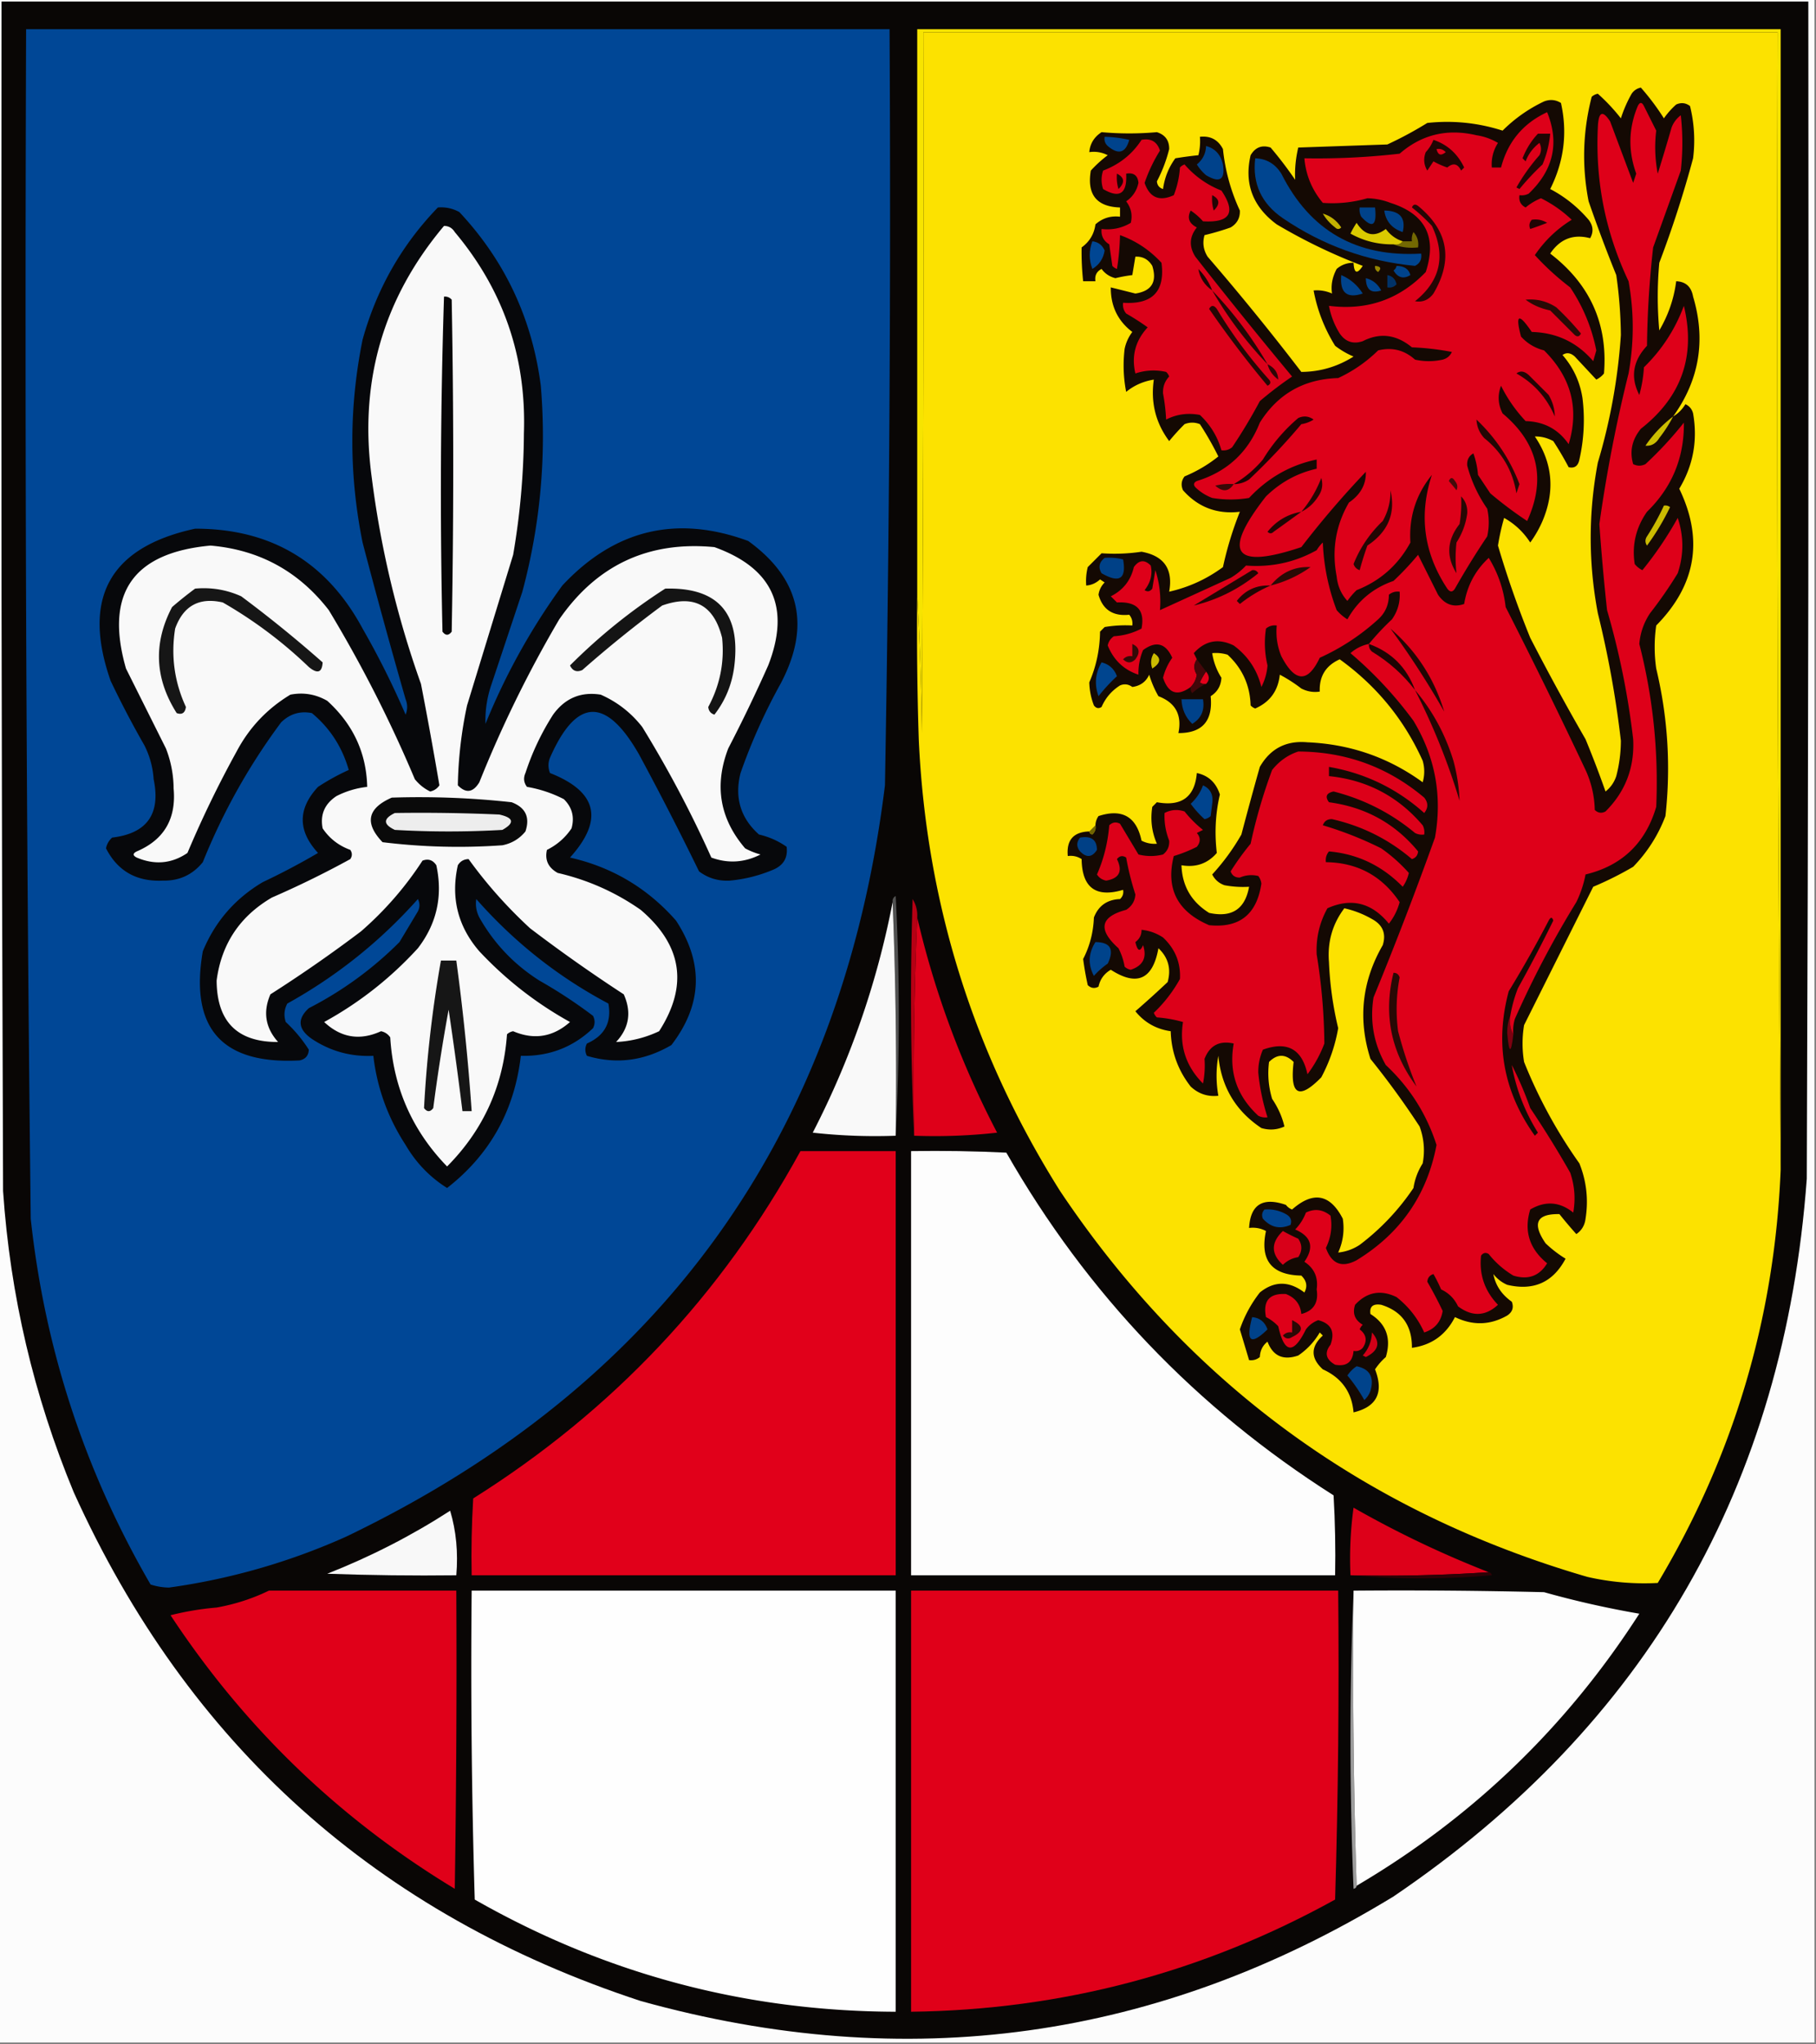 <svg xmlns="http://www.w3.org/2000/svg" width="591" height="665" style="shape-rendering:geometricPrecision;text-rendering:geometricPrecision;image-rendering:optimizeQuality;fill-rule:evenodd;clip-rule:evenodd"><rect width="100%" height="100%" fill="#808080" stroke="none"/><path style="opacity:1" fill="#fcfcfc" d="M-.5-.5h591v665H-.5V-.5z"/><path style="opacity:1" fill="#090605" d="M.5.5h588c.167 127.667 0 255.334-.5 383-7.322 99.854-52.156 177.688-134.5 233.5-76.689 46.771-158.356 58.104-245 34C122.687 622.849 61.187 567.683 24 485.5c-13.017-31.4-20.683-64.067-23-98-.5-129-.667-258-.5-387z"/><path style="opacity:1" fill="#fdfdfd" d="M296.5 374.5c10.339-.166 20.672 0 31 .5 26.26 45.928 61.76 83.095 106.5 111.5.5 8.66.666 17.327.5 26h-138v-138z"/><path style="opacity:1" fill="#e1001a" d="M260.5 374.5h31v138h-138c-.166-8.34 0-16.673.5-25 45.362-28.524 80.862-66.191 106.5-113z"/><path style="opacity:1" fill="#de0019" d="M298.5 298.5a294.996 294.996 0 0 0 26 70 183.078 183.078 0 0 1-27 1c-.331-23.839.002-47.506 1-71z"/><path style="opacity:1" fill="#b60014" d="M298.5 298.5a1260.363 1260.363 0 0 0-1 71 990.967 990.967 0 0 1-.5-77 10.098 10.098 0 0 1 1.5 6z"/><path style="opacity:1" fill="#515151" d="M291.5 369.5c.331-25.505-.002-50.839-1-76-.131-.876.202-1.543 1-2a763.47 763.47 0 0 1 0 78z"/><path style="opacity:1" fill="#f9f9f9" d="M290.5 293.5a1444.401 1444.401 0 0 1 1 76 183.078 183.078 0 0 1-27-1c12.252-23.757 20.919-48.757 26-75z"/><path style="opacity:1" fill="#f7e400" d="M579.5 380.5c-1-123.166-1.333-246.499-1-370h-278c.167 76 0 152.001-.5 228a1004.045 1004.045 0 0 0-1.5-45V9.5h281v371z"/><path style="opacity:1" fill="#fce200" d="M579.5 380.5c-1.945 48.294-15.279 93.127-40 134.5a82.886 82.886 0 0 1-23-2c-72.445-21.132-129.611-62.966-171.5-125.5-28.26-44.879-43.594-93.879-46-147-.5-15.663-.667-31.33-.5-47a1004.045 1004.045 0 0 1 1.5 45c.5-75.999.667-152 .5-228h278c-.333 123.501 0 246.834 1 370z"/><path style="opacity:1" fill="#706401" d="M356.5 268.5c.219 1.175-.114 2.175-1 3-.607-.124-.94-.457-1-1l2-2z"/><path style="opacity:1" fill="#140903" d="M544.5 135.5c1.645-.979 2.979-2.312 4-4 1.299.59 2.132 1.59 2.5 3 1.535 8.792.035 16.958-4.5 24.5 7.969 16.501 5.469 31.334-7.5 44.5a49.226 49.226 0 0 0 0 14c3.787 15.86 4.787 31.86 3 48a47.736 47.736 0 0 1-10.5 16.5 109.087 109.087 0 0 1-13 6.5l-22.5 45c-.667 4-.667 8 0 12a158.491 158.491 0 0 0 18 33c2.318 5.807 2.984 11.807 2 18-.265 2.151-1.265 3.818-3 5a145.713 145.713 0 0 1-5.5-6.5c-7.457-.141-8.957 3.025-4.5 9.5a38.427 38.427 0 0 0 6.5 5c-4.085 7.707-10.418 10.54-19 8.5a11.532 11.532 0 0 1-4.5-3.5c.687 3.665 2.687 6.665 6 9 .711 1.867.211 3.367-1.5 4.5-5.521 3.15-11.188 3.317-17 .5-2.952 5.803-7.618 9.136-14 10 .059-7.254-3.275-11.92-10-14-2.682-.423-3.848.577-3.5 3 5.167 3.266 6.833 7.933 5 14a19.887 19.887 0 0 0-3.5 4c2.902 7.531.569 12.198-7 14-.556-6.569-3.889-11.236-10-14-4-3.667-4-7.333 0-11l-1-1a23.045 23.045 0 0 1-7 7.5c-4.894 1.681-8.227.181-10-4.5-1.569 1.214-2.402 2.881-2.5 5-1.011.837-2.178 1.17-3.5 1a4168.46 4168.46 0 0 0-3-10c1.474-4.325 3.641-8.325 6.5-12 4.696-3.797 9.53-3.797 14.5 0 1.078-1.975.745-3.808-1-5.5-9.68-.192-13.513-5.025-11.5-14.5-1.699-.906-3.533-1.239-5.5-1 .446-7.621 4.446-10.121 12-7.5a4.457 4.457 0 0 0 2 1.5c6.864-6.051 12.364-5.051 16.5 3 .585 3.822.085 7.489-1.5 11 2.516-.255 4.85-1.089 7-2.5a76.862 76.862 0 0 0 17.5-18.5 20.51 20.51 0 0 1 3-8c.767-4.094.434-8.094-1-12a271.346 271.346 0 0 0-16-22c-4.118-12.911-2.785-25.245 4-37 1.176-3.76.01-6.593-3.5-8.5a32.02 32.02 0 0 0-9-3.5c-3.863 5.116-5.53 10.949-5 17.5a111.3 111.3 0 0 0 3 21.5 52.96 52.96 0 0 1-5.5 16c-7.276 7.446-10.276 5.78-9-5-2.667-2.667-5.333-2.667-8 0-.518 4.051-.184 8.051 1 12 1.946 2.877 3.279 5.877 4 9-2.401 1.102-4.901 1.269-7.5.5-8.375-5.578-13.042-13.411-14-23.5-.774 4.292-.774 8.625 0 13-3.472.374-6.472-.626-9-3-4.141-5.283-6.308-11.283-6.5-18-4.718-.677-8.551-2.843-11.5-6.5a333.633 333.633 0 0 0 10.5-9.5c1.198-4.309.198-7.976-3-11-1.826 10.167-6.993 12.501-15.5 7-2.137 1.238-3.471 3.071-4 5.5-1.284.684-2.451.517-3.5-.5a94.871 94.871 0 0 1-1.5-8.5c2.151-4.168 3.317-8.668 3.5-13.5 1.481-3.831 4.315-5.831 8.5-6 .886-.825 1.219-1.825 1-3-8.865 2.64-13.365-.693-13.5-10-1.356-.88-2.856-1.214-4.5-1-.482-5.182 1.851-7.849 7-8 .06.543.393.876 1 1 .886-.825 1.219-1.825 1-3a5.576 5.576 0 0 1 1-3c7.677-2.497 12.344.17 14 8a9.108 9.108 0 0 0 5 1c-1.659-3.785-2.159-7.785-1.5-12l1.5-1.5c8 1.471 12.333-1.695 13-9.5 3.774.806 6.274 3.139 7.5 7-1.443 6.179-1.776 12.513-1 19-2.997 3.467-6.831 4.8-11.5 4 .223 6.735 3.223 11.902 9 15.5 7.364 1.619 11.697-1.215 13-8.5a32.462 32.462 0 0 1-8-.5c-1.803-.637-3.136-1.803-4-3.5a71.766 71.766 0 0 0 9.5-13 1231.349 1231.349 0 0 1 6-22c3.426-5.963 8.592-8.63 15.5-8 13.878.588 26.378 4.921 37.5 13a12.494 12.494 0 0 0 0-7c-6.009-13.352-15.009-24.352-27-33-4.533 2.037-6.7 5.537-6.5 10.5-2.053.325-4.053-.009-6-1a48.493 48.493 0 0 0-7-4.5c-.551 5.245-3.217 8.912-8 11a3.647 3.647 0 0 1-1.5-1c-.197-6.559-2.697-12.059-7.5-16.5a12.93 12.93 0 0 0-5-.5 20.608 20.608 0 0 0 3 8c-.149 2.632-1.315 4.632-3.5 6 .792 8.031-2.708 12.031-10.5 12 1.22-5.896-.946-9.896-6.5-12a32.5 32.5 0 0 1-3-7c-1.052 2.311-2.885 3.644-5.5 4-1.268-.928-2.601-1.095-4-.5-2.719 1.719-4.719 4.053-6 7-.949.617-1.782.451-2.5-.5a22.106 22.106 0 0 1-1.5-7.5c2.251-5.173 3.417-10.673 3.5-16.5l1.5-1.5a40.914 40.914 0 0 1 9-.5c.17-1.322-.163-2.489-1-3.5-5.268.547-8.602-1.62-10-6.5a6.895 6.895 0 0 1 2-4l-1.5-1c-1.3 1.207-2.8 1.874-4.5 2a18.453 18.453 0 0 1 .5-6l4.5-4.5c4.361.308 8.695.141 13-.5 7.327 1.328 10.327 5.661 9 13 6.367-1.433 12.201-4.099 17.5-8a112.58 112.58 0 0 1 5.5-18c-7.426.866-13.593-1.468-18.5-7-.72-1.612-.554-3.112.5-4.5 4.032-1.678 7.699-3.844 11-6.5-1.8-3.629-3.8-7.129-6-10.5-1.667-.667-3.333-.667-5 0a71.1 71.1 0 0 0-5 5.5c-4.398-5.88-6.064-12.547-5-20-3.459.568-6.459 1.901-9 4a45.019 45.019 0 0 1-.5-14 13.757 13.757 0 0 1 2.5-5.5c-4.718-3.586-7.051-8.42-7-14.5 2.656.658 5.322 1.325 8 2 5.29-.804 7.123-3.804 5.5-9-1.264-2.107-3.097-3.107-5.5-3l-1 6a47.477 47.477 0 0 0-5.5 1c-1.887-.469-3.387-1.469-4.5-3-1.611.82-2.278 2.154-2 4h-4a88.939 88.939 0 0 1-.5-11c2.587-1.867 4.087-4.367 4.5-7.5 2.269-2.023 4.936-2.856 8-2.5v-3c-7.644-.24-10.811-4.24-9.5-12a38.91 38.91 0 0 1 5.5-5 9.864 9.864 0 0 0-6-1c.244-2.763 1.577-4.93 4-6.5 5.99.538 11.99.538 18 0 2.703.865 4.036 2.699 4 5.5a46.614 46.614 0 0 1-4 10.5c.113 1.28.78 2.113 2 2.5.499-3.697 1.833-7.03 4-10 2.532-.414 5.032-.748 7.5-1 .495-1.973.662-3.973.5-6 3.423-.372 5.923.961 7.5 4a62.434 62.434 0 0 0 5.5 20c.094 2.412-.906 4.245-3 5.5a81.526 81.526 0 0 1-8.5 2.5c-.706 2.471-.373 4.805 1 7a817.21 817.21 0 0 1 30.5 37.5c6.113-.037 11.78-1.703 17-5a26.852 26.852 0 0 1-6-3.5c-3.483-5.62-5.816-11.62-7-18a11.99 11.99 0 0 1 6 1c-.42-2.65.08-5.316 1.5-8 1.584-1.361 3.418-2.028 5.5-2 .167 3.457 1.167 3.79 3 1a180.412 180.412 0 0 1-28-13.5c-7.806-5.764-10.639-13.264-8.5-22.5 1.525-2.587 3.692-3.42 6.5-2.5a121.886 121.886 0 0 1 8 10.5c-.171-3.42.163-6.92 1-10.5l29-1a121.398 121.398 0 0 0 13-7c8.348-.896 16.515-.063 24.5 2.5a48.2 48.2 0 0 1 13.5-9.5c1.941-.743 3.774-.576 5.5.5 2.167 9.687 1 19.02-3.5 28 4.73 2.471 8.897 5.804 12.5 10 1.496 1.95 1.663 3.95.5 6-5.454-1.446-9.787.22-13 5 12.983 9.954 18.817 22.954 17.5 39a7.248 7.248 0 0 1-2.5 2l-7-7.5c-1.377-1.241-2.71-1.408-4-.5 3.506 4.015 5.673 8.681 6.5 14a57.833 57.833 0 0 1-1 20c-.424 2.115-1.591 2.948-3.5 2.5a106.705 106.705 0 0 0-5-8.5c-1.956-1.048-3.956-1.548-6-1.5 5.795 8.561 6.628 17.727 2.5 27.5a36.16 36.16 0 0 1-4 7c-2.185-3.387-5.019-6.054-8.5-8a75.027 75.027 0 0 0-2 9 320.122 320.122 0 0 0 10.5 30 786.155 786.155 0 0 0 18 33 344.378 344.378 0 0 1 6.5 17c1.646-1.279 2.813-2.945 3.5-5a45.94 45.94 0 0 0 1.5-11.5 332.534 332.534 0 0 0-7.5-41.5c-3.093-16.344-3.093-32.677 0-49a189.356 189.356 0 0 0 7.5-41.5 146.915 146.915 0 0 0-1.5-19.5 484.91 484.91 0 0 1-9-24c-2.232-11.416-1.899-22.749 1-34a3.942 3.942 0 0 1 2-1 60.669 60.669 0 0 1 7.5 8 42.594 42.594 0 0 1 3.5-8c.739-1.074 1.739-1.74 3-2a77.654 77.654 0 0 1 7.5 10 25.534 25.534 0 0 1 4-4.5c1.612-.72 3.112-.554 4.5.5a46.335 46.335 0 0 1 1 17 354.378 354.378 0 0 1-11 34 121.19 121.19 0 0 0 0 22c2.949-5.016 4.782-10.349 5.5-16 3.095.126 4.928 1.793 5.5 5 4.212 14.103 2.045 27.103-6.5 39z"/><path style="opacity:1" fill="#7d0110" d="M491.5 330.5c-.295 2.235.039 4.235 1 6-.745 6.568-1.412 6.402-2-.5.006-2.033.339-3.866 1-5.5z"/><path style="opacity:1" fill="#00438b" d="M356.5 306.5c4.878.035 6.211 2.368 4 7a25.513 25.513 0 0 0-4.5 4c-1.974-3.715-1.807-7.381.5-11z"/><path style="opacity:1" fill="#004086" d="M351.5 272.5c3.626-.639 5.459.694 5.5 4-1.588 2.468-3.422 2.634-5.5.5-1.228-1.49-1.228-2.99 0-4.5z"/><path style="opacity:1" fill="#00448e" d="M391.5 255.5c2.431 1.107 3.431 3.107 3 6l-.5 4a3.943 3.943 0 0 1-2 1 32.298 32.298 0 0 1-4.5-5c1.84-1.685 3.173-3.685 4-6z"/><path style="opacity:1" fill="#dc0019" d="M422.5 244.5c15.537.066 29.204 5.066 41 15 1.333 1.667 1.333 3.333 0 5-8.902-7.951-19.235-12.951-31-15v3c12.316 1.241 22.483 6.575 30.5 16 .483.948.649 1.948.5 3a4.934 4.934 0 0 1-3-.5c-7.772-6.47-16.605-10.97-26.5-13.5-2.341.507-2.841 1.674-1.5 3.5 11.879 1.593 21.546 6.926 29 16-.113 1.28-.78 2.113-2 2.5-7.566-6.45-16.233-10.783-26-13-1.5-.047-2.5.619-3 2a116.232 116.232 0 0 1 19 7.5 52.28 52.28 0 0 1 9 8 12.793 12.793 0 0 1-2 4.5c-6.69-6.847-14.69-10.681-24-11.5-.837 1.011-1.17 2.178-1 3.5 10.268.134 18.268 4.468 24 13a19.215 19.215 0 0 1-3.5 7c-5.572-6.822-12.238-8.488-20-5-2.581 4.658-3.748 9.658-3.5 15a189.423 189.423 0 0 1 2.5 29 39.656 39.656 0 0 1-5.5 10c-1.749-8.197-6.582-10.864-14.5-8a17.899 17.899 0 0 0-1.5 7.5 69.328 69.328 0 0 0 3 14.5 4.934 4.934 0 0 1-3-.5c-6.977-6.431-9.643-14.264-8-23.5-4.633-1.042-7.799.625-9.5 5a29.232 29.232 0 0 1-.5 8c-5.563-5.591-7.729-12.258-6.5-20a42.36 42.36 0 0 0-8.5-1.5 3.647 3.647 0 0 1-1-1.5 45.311 45.311 0 0 0 8.5-11c.277-5.289-1.556-9.789-5.5-13.5-2.15-1.411-4.484-2.245-7-2.5.02 1.643-.647 2.976-2 4 .683 2.961 1.516 3.295 2.5 1 1.327 4.004-.006 6.671-4 8a3.943 3.943 0 0 1-2-1 20.64 20.64 0 0 0-2-6c-6.786-6.08-5.953-10.246 2.5-12.5 1.857-1.182 2.857-2.849 3-5a91.213 91.213 0 0 1-3-12c-1.135-.749-2.135-.583-3 .5 1.937 3.941.771 6.274-3.5 7-1.326-.255-2.326-.922-3-2 2.189-4.964 3.522-10.297 4-16 1.049-1.017 2.216-1.184 3.5-.5l6 10c2.667.667 5.333.667 8 0 1.444-1.126 2.11-2.626 2-4.5-1.149-2.936-1.649-5.936-1.5-9 2.064-1.091 4.231-1.258 6.5-.5a37.337 37.337 0 0 0 6 6l-2 1c1.247 1.458 1.247 2.958 0 4.5a45.174 45.174 0 0 1-7.5 3c-2.67 10.583 1.163 18.083 11.5 22.5 9.846 1.004 15.513-3.496 17-13.5a4.933 4.933 0 0 0-1-2.5c-2.027-.498-4.027-.331-6 .5-1.5.047-2.5-.619-3-2a86.097 86.097 0 0 1 6.5-9 173.79 173.79 0 0 1 7-24c2.322-2.895 5.155-4.895 8.5-6z"/><path style="opacity:1" fill="#00428a" d="M384.5 227.5h7c.607 3.57-.56 6.237-3.5 8-2.22-2.147-3.387-4.814-3.5-8z"/><path style="opacity:1" fill="#00458f" d="M358.5 215.5c2.434.599 4.101 2.099 5 4.5a55.063 55.063 0 0 0-6 6.5c-1.392-3.855-1.059-7.522 1-11z"/><path style="opacity:1" fill="#004187" d="M359.5 181.5a18.453 18.453 0 0 1 6 .5c1.131 6.344-1.202 7.844-7 4.5-1.152-1.897-.819-3.564 1-5z"/><path style="opacity:1" fill="#ccbb01" d="M541.5 164.5a2.428 2.428 0 0 1 2 .5 78.676 78.676 0 0 1-7.5 12.5c-.667-1-.667-2 0-3a80.368 80.368 0 0 0 5.5-10z"/><path style="opacity:1" fill="#ccbe01" d="M544.5 135.5a43.842 43.842 0 0 1-4.5 7c-1.113 1.829-2.613 2.663-4.5 2.5a40.665 40.665 0 0 1 9-9.5z"/><path style="opacity:1" fill="#de0019" d="M492.5 336.5c-.961-1.765-1.295-3.765-1-6a45.8 45.8 0 0 1 2.5-9 476.94 476.94 0 0 0 11.5-22c-.346-1.196-.846-1.196-1.5 0a382.838 382.838 0 0 1-13 23c-4.565 17.007-1.732 32.674 8.5 47l1-1c-4.289-6.889-7.123-14.222-8.5-22a115.043 115.043 0 0 1 6 14 337.406 337.406 0 0 1 13 21c1.457 4.241 1.791 8.574 1 13-4.415-3.551-9.082-3.884-14-1-2.118 6.963-.284 12.796 5.5 17.5-2.508 4.141-6.174 5.475-11 4-3.123-1.882-5.789-4.215-8-7-.949-.617-1.782-.451-2.5.5-.667 6.166 1.167 11.499 5.5 16-4.081 3.77-8.414 3.936-13 .5-1.167-2.5-3-4.333-5.5-5.5a48.165 48.165 0 0 0-2.5-5c-1.22.387-1.887 1.22-2 2.5a129.24 129.24 0 0 1 5 9.5c-.559 3.56-2.559 5.893-6 7-2.046-4.55-5.046-8.383-9-11.5-5.146-2.504-9.646-1.671-13.5 2.5-.92 2.808-.087 4.975 2.5 6.5a3.647 3.647 0 0 0-1 1.5c2.191 1.708 2.524 3.708 1 6-.825.886-1.825 1.219-3 1-.317 3.665-2.317 5.165-6 4.5-3.033-1.737-3.533-3.903-1.5-6.5 1.539-4.24.206-6.907-4-8-1.605.601-2.938 1.601-4 3-4.044 8.203-7.044 7.87-9-1a13.92 13.92 0 0 0-4-3c-1.033-5.299 1.134-7.799 6.5-7.5 3.034 1.191 4.701 3.358 5 6.5 4.006-1.037 5.672-3.703 5-8 .55-3.895-.783-6.895-4-9 3.277-4.727 2.277-8.227-3-10.5a15.83 15.83 0 0 0 3.5-5.5c2.833-1.37 5.5-1.036 8 1 .644 3.641.144 7.141-1.5 10.5 1.87 5.233 5.203 6.566 10 4 14.262-8.713 22.929-21.213 26-37.5-3.229-10.072-8.729-18.738-16.5-26-3.903-6.85-5.236-14.183-4-22a1220.726 1220.726 0 0 0 20-52c2.424-13.547.091-26.214-7-38-6.028-8.191-12.861-15.524-20.5-22a12.805 12.805 0 0 1 6-3 84.01 84.01 0 0 1 7.5-8c1.908-2.706 2.741-5.706 2.5-9-1.322-.17-2.489.163-3.5 1-.003 3.216-1.169 5.883-3.5 8a72.354 72.354 0 0 1-19 12.5c-3.876 8.218-8.043 8.052-12.5-.5-1.316-3.188-1.816-6.522-1.5-10-1.322-.17-2.489.163-3.5 1a31.28 31.28 0 0 0 .5 12 18.361 18.361 0 0 1-2 7c-1.373-5.579-4.373-10.079-9-13.5-4.969-2.439-9.303-1.606-13 2.5.363.683.696 1.35 1 2-1.079 1.581-1.079 3.247 0 5-.252 1.573-.918 2.906-2 4-4.29 3.137-7.29 2.137-9-3a19.294 19.294 0 0 1 3-6.5c-2.133-4.76-5.3-5.593-9.5-2.5a18.991 18.991 0 0 0-1.5 8c-4.736-1.566-8.069-4.733-10-9.5.259-1.261.926-2.261 2-3 3.202-.198 6.202-1.031 9-2.5 1.158-6.019-1.509-8.852-8-8.5l-2-2c3.99-1.99 6.49-5.157 7.5-9.5 1.688-2.348 3.522-2.515 5.5-.5.63 2.816-.036 5.482-2 8 .949.617 1.782.451 2.5-.5l1-6c1.367 4.2 1.867 8.533 1.5 13 7.604-3.466 15.27-6.966 23-10.5a22.755 22.755 0 0 0 5-4c8.262.618 15.929-1.048 23-5a11.38 11.38 0 0 1 2-2.5 69.484 69.484 0 0 0 4.5 22 14.972 14.972 0 0 0 3.5 3c3.361-6.03 8.361-10.196 15-12.5a95.108 95.108 0 0 0 8-8.5l6.5 13c2.194 3.195 5.027 4.195 8.5 3 .966-5.951 3.633-10.951 8-15 3.017 4.909 4.851 10.242 5.5 16a1948.507 1948.507 0 0 1 26 53 32.653 32.653 0 0 1 3 13c1.049 1.017 2.216 1.184 3.5.5 6.478-6.463 9.478-14.296 9-23.5a254.005 254.005 0 0 0-8.5-42 734.8 734.8 0 0 1-2.5-28 473.6 473.6 0 0 1 9.5-49c1.807-10.026 1.807-20.026 0-30-7.502-15.837-10.835-32.504-10-50 .19-5.137 1.524-5.803 4-2a8679.964 8679.964 0 0 0 7.5 20l1-3c-2.687-7.445-2.52-14.778.5-22 .667-1.333 1.333-1.333 2 0l4 8a45.07 45.07 0 0 0 .5 14 788.394 788.394 0 0 0 4.5-15 8.902 8.902 0 0 1 3-4c.667 6 .667 12 0 18l-9 25a315.46 315.46 0 0 0-2 32c-4.614 4.942-5.447 10.276-2.5 16a42.769 42.769 0 0 0 1.5-9c5.856-5.721 10.189-12.388 13-20 3.922 16.3-.745 29.633-14 40-2.874 3.52-3.708 7.353-2.5 11.5 1.333.667 2.667.667 4 0a120.62 120.62 0 0 0 12.5-13.5c.142 11.383-3.858 21.05-12 29-3.612 5.162-4.946 10.829-4 17a7.248 7.248 0 0 0 2.5 2 116.545 116.545 0 0 0 11.5-17c2 6 2 12 0 18a137.896 137.896 0 0 1-9 13c-2.029 3.052-3.196 6.386-3.5 10 4.447 17.363 6.281 35.03 5.5 53-3.48 11.816-11.147 19.149-23 22a35.716 35.716 0 0 1-3 9 318.442 318.442 0 0 0-20 38 12.93 12.93 0 0 0-.5 5z"/><path style="opacity:1" fill="#290905" d="M453.5 316.5c.997-.03 1.664.47 2 1.5a54.97 54.97 0 0 0-.5 17.5c1.642 6.258 3.642 12.258 6 18-8.336-11.181-10.836-23.514-7.5-37z"/><path style="opacity:1" fill="#230603" d="M460.5 224.5c5.692 6.708 9.858 14.375 12.5 23a58.115 58.115 0 0 1 2 13 216.408 216.408 0 0 0-14.5-36z"/><path style="opacity:1" fill="#e4001a" d="M392.5 218.5c1.186 1.461 1.186 2.795 0 4a2.428 2.428 0 0 1-2-.5 19.602 19.602 0 0 1 2-3.5z"/><path style="opacity:1" fill="#220603" d="M452.5 204.5c8.44 7.28 14.273 16.28 17.5 27a280.236 280.236 0 0 0-17.5-27z"/><path style="opacity:1" fill="#44070a" d="M389.5 214.5a308.607 308.607 0 0 1 3 4 19.602 19.602 0 0 0-2 3.5 2.428 2.428 0 0 0 2 .5c-1.591.719-3.091 1.719-4.5 3a2.428 2.428 0 0 1-.5-2c1.082-1.094 1.748-2.427 2-4-1.079-1.753-1.079-3.419 0-5z"/><path style="opacity:1" fill="#ccbc01" d="M375.5 212.5c2.484 1.528 2.318 3.194-.5 5-.64-1.765-.473-3.432.5-5z"/><path style="opacity:1" fill="#350a07" d="M368.5 209.5c2.34 1.072 2.673 2.739 1 5-1.333 1.333-2.667 1.333-4 0 .825-.886 1.825-1.219 3-1v-4z"/><path style="opacity:1" fill="#1f0403" d="M445.5 209.5c7.333 2.667 12.333 7.667 15 15-3.851-5.014-8.517-9.181-14-12.5-.752-.671-1.086-1.504-1-2.5z"/><path style="opacity:1" fill="#210603" d="M413.5 190.5c-3.535 1.508-6.869 3.508-10 6l-1-1c2.773-3.552 6.44-5.219 11-5z"/><path style="opacity:1" fill="#210503" d="M407.5 185.5c.876-.131 1.543.202 2 1-6.31 5.155-13.31 8.655-21 10.5 6.397-3.859 12.73-7.692 19-11.5z"/><path style="opacity:1" fill="#290a05" d="M413.5 190.5c3.464-4.257 7.797-6.257 13-6a38.497 38.497 0 0 1-13 6z"/><path style="opacity:1" fill="#00448e" d="M444.5 90.5c2.229.555 3.895 1.889 5 4-3.287 1.068-4.954-.265-5-4z"/><path style="opacity:1" fill="#00438c" d="M436.5 89.5c2.907 1.234 5.241 3.234 7 6-5.192 1.719-7.526-.281-7-6z"/><path style="opacity:1" fill="#013267" d="M451.5 89.5c1.621.287 2.621 1.287 3 3-.825.886-1.825 1.219-3 1v-4z"/><path style="opacity:1" fill="#00438b" d="M454.5 86.5c2.489.04 3.989 1.04 4.5 3-2.239 1.37-4.073.87-5.5-1.5.556-.383.889-.883 1-1.5z"/><path style="opacity:1" fill="#968601" d="M447.5 86.5c1.837.14 2.17.806 1 2-.798-.457-1.131-1.124-1-2z"/><path style="opacity:1" fill="#004693" d="M355.5 78.5c1.884.212 3.217 1.212 4 3-.429 2.647-1.762 4.647-4 6-1.143-2.998-1.143-5.998 0-9z"/><path style="opacity:1" fill="#736802" d="M453.5 79.5c1.291.237 2.291-.096 3-1h3a4.934 4.934 0 0 1 .5-3c1.269 1.405 1.769 3.071 1.5 5-2.885.306-5.552-.027-8-1z"/><path style="opacity:1" fill="#dbca00" d="M456.5 78.5c-.709.904-1.709 1.237-3 1-5.017.08-9.684-1.088-14-3.5a26.598 26.598 0 0 1 2-3.5c2.626 4.12 5.792 4.787 9.5 2 1.451 1.964 3.284 3.297 5.5 4z"/><path style="opacity:1" fill="#c3b201" d="M430.5 69.5c2.478.695 4.478 2.195 6 4.5-.667.667-1.333.667-2 0-1.692-1.307-3.025-2.807-4-4.5z"/><path style="opacity:1" fill="#00428a" d="M450.5 68.5c5.084.063 7.084 2.397 6 7-3.495-1.155-5.495-3.488-6-7zM442.5 67.5h5c.638 5.96-.862 6.96-4.5 3a4.934 4.934 0 0 1-.5-3z"/><path style="opacity:1" fill="#db0019" d="M371.5 45.5c3.071-.575 5.071.591 6 3.5a50.661 50.661 0 0 0-5 10.5c1.647 4.81 4.814 6.143 9.5 4a29.928 29.928 0 0 0 2-9c.414-.457.914-.79 1.5-1 3.327 3.834 7.327 6.668 12 8.5 4.838 7.187 2.838 10.52-6 10a19.897 19.897 0 0 0-4-3.5c-1.225 2.343-.559 4.177 2 5.5-2.426 3.013-2.593 6.18-.5 9.5a1698.62 1698.62 0 0 0 31.5 39 121.917 121.917 0 0 0-10.5 8 169.27 169.27 0 0 1-9 15c-1.011.837-2.178 1.17-3.5 1-1.243-4.429-3.577-8.262-7-11.5-3.905-.751-7.571-.251-11 1.5a61.71 61.71 0 0 0-1-8.5c-.104-2.145.563-3.979 2-5.5a3.647 3.647 0 0 0-1-1.5c-3.394-.752-6.727-.585-10 .5-1.33-5.679.003-10.679 4-15a82.22 82.22 0 0 0-7-4.5c-.837-1.011-1.17-2.178-1-3.5 9.54.63 13.706-3.704 12.5-13-3.829-4.154-8.329-7.154-13.5-9-.111 4.003-.445 7.67-1 11a3.646 3.646 0 0 1-1.5-1l-1-7c-1.883-1.153-2.716-2.82-2.5-5 3.43.394 6.596-.273 9.5-2 .617-2.535.117-4.868-1.5-7 2.12-1.457 3.453-3.457 4-6-.219-2.415-1.552-3.415-4-3 .362 6.504-2.138 8.17-7.5 5-.667-2-.667-4 0-6 5.339-2.024 9.505-5.357 12.5-10z"/><path style="opacity:1" fill="#2e0606" d="M412.5 118.5c2.257 1.062 3.423 2.728 3.5 5-1.802-1.289-2.969-2.956-3.5-5z"/><path style="opacity:1" fill="#240704" d="M393.5 100.5c.689-1.274 1.523-1.274 2.5 0a150.759 150.759 0 0 0 17 23c.688.832.521 1.498-.5 2a331.738 331.738 0 0 1-19-25z"/><path style="opacity:1" fill="#230604" d="M394.5 94.5a124.298 124.298 0 0 1 18 24 124.298 124.298 0 0 1-18-24z"/><path style="opacity:1" fill="#1d0402" d="M394.5 94.5c-2.546-1.78-4.046-4.114-4.5-7 2.02 2.05 3.52 4.384 4.5 7z"/><path style="opacity:1" fill="#230504" d="M394.5 63.5c2.472 1.249 2.639 2.915.5 5a12.93 12.93 0 0 1-.5-5z"/><path style="opacity:1" fill="#1e0303" d="M363.5 56.5c2.472 1.249 2.639 2.915.5 5a12.93 12.93 0 0 1-.5-5z"/><path style="opacity:1" fill="#004590" d="M408.5 51.5c3.647.122 6.481 1.788 8.5 5 9.331 18.59 24.498 27.257 45.5 26 .278 1.846-.389 3.18-2 4-15.693-1.508-30.027-6.675-43-15.5-6.973-4.768-9.973-11.268-9-19.5z"/><path style="opacity:1" fill="#00428b" d="M392.5 47.5c2.934.79 4.768 2.79 5.5 6 .769 4.978-1.064 6.145-5.5 3.5a14.984 14.984 0 0 1-3-3.5c1.915-1.571 2.915-3.571 3-6z"/><path style="opacity:1" fill="#00438c" d="M359.5 44.5a41.58 41.58 0 0 1 8 1c-1.186 4.282-3.52 4.95-7 2-.886-.825-1.219-1.825-1-3z"/><path style="opacity:1" fill="#dd0019" d="M503.5 36.5c4.054 10.017 2.054 18.85-6 26.5a4.932 4.932 0 0 1-3 .5c-.278 1.846.389 3.18 2 4a18.95 18.95 0 0 1 5-3 40.59 40.59 0 0 1 10 7c-4.796 2.962-8.796 6.796-12 11.5 3.47 3.8 7.303 7.3 11.5 10.5a56.03 56.03 0 0 1 8.5 20.5l-1 3.5c-5.258-6.129-11.925-9.296-20-9.5-4.263-6.294-5.43-5.794-3.5 1.5 2.03 2.237 4.53 3.737 7.5 4.5 8.845 8.781 11.512 18.948 8 30.5-3.345-4.841-8.012-7.341-14-7.5-3.3-3.526-5.967-7.359-8-11.5-1.165 3.035-.998 6.035.5 9 11.564 9.68 14.23 21.347 8 35a124.368 124.368 0 0 1-12-9l-4-6a26.724 26.724 0 0 0-1.5-7c-1.491.848-2.158 2.181-2 4 1.335 5.006 3.501 9.672 6.5 14 .667 3 .667 6 0 9a261.515 261.515 0 0 0-10.5 17c-.774 1.211-1.607 1.211-2.5 0-7.653-11.577-9.32-23.91-5-37-5.185 6.383-7.518 13.717-7 22-3.972 7.308-9.806 12.474-17.5 15.5a23.65 23.65 0 0 0-3 3.5c-2.018-2.197-3.185-4.864-3.5-8-1.639-8.596-.306-16.596 4-24 3.789-2.595 5.622-5.928 5.5-10a304.45 304.45 0 0 0-21 24.5c-22.077 7.404-25.911 1.904-11.5-16.5 4.739-4.612 10.239-7.612 16.5-9v-3c-8.543 1.779-15.877 5.945-22 12.5-4 .667-8 .667-12 0a15.83 15.83 0 0 1-5.5-3.5c-.688-.832-.521-1.498.5-2 9.875-3.041 16.708-9.374 20.5-19 5.858-9.349 14.358-14.182 25.5-14.5a46.338 46.338 0 0 0 13-9c4.541-1.114 8.541-.114 12 3 3 .667 6 .667 9 0 1.41-.368 2.41-1.201 3-2.5a86.578 86.578 0 0 0-13-1.5c-5.085-4.188-10.419-4.855-16-2-3.136 1.041-5.636.207-7.5-2.5a25.93 25.93 0 0 1-3.5-9c12.419 1.584 22.919-2.083 31.5-11 3.719-11.395-.114-18.895-11.5-22.5a22.12 22.12 0 0 0-7.5-1.5 40.995 40.995 0 0 1-14.5 1.5c-3.531-4.225-5.531-9.059-6-14.5 10.367.181 20.7-.319 31-1.5 7.169-6.24 15.503-8.24 25-6 2.51.376 4.843 1.21 7 2.5-1.555 2.443-2.222 5.11-2 8h3c2.183-8.377 7.183-14.377 15-18z"/><path style="opacity:1" fill="#270804" d="M475.5 161.5c1.44 1.446 2.107 3.279 2 5.5-.452 3.409-1.619 6.576-3.5 9.5a45.304 45.304 0 0 0 0 10c-3.429-5.476-3.095-10.809 1-16 .498-2.982.665-5.982.5-9z"/><path style="opacity:1" fill="#200603" d="M423.5 166.5a942.285 942.285 0 0 1-9 6.5c-.667.667-1.333.667-2 0 2.894-3.566 6.561-5.733 11-6.5z"/><path style="opacity:1" fill="#220704" d="M452.5 159.5c1.761 7.509-.739 13.509-7.5 18a102.505 102.505 0 0 0-2.5 8c-1-.333-1.667-1-2-2 2.118-5.301 5.285-9.968 9.5-14 1.759-3.108 2.592-6.441 2.5-10z"/><path style="opacity:1" fill="#230603" d="M423.5 166.5a38.264 38.264 0 0 0 6.5-11c.635 2.135.301 4.135-1 6-1.426 2.266-3.26 3.932-5.5 5z"/><path style="opacity:1" fill="#3a0907" d="M401.5 157.5c-1.621 2.476-3.621 2.642-6 .5a18.453 18.453 0 0 1 6-.5z"/><path style="opacity:1" fill="#430b0a" d="M471.5 156.5c.577-1.273 1.243-1.273 2 0 .826.951.992 1.951.5 3a81.316 81.316 0 0 0-2.5-3z"/><path style="opacity:1" fill="#240704" d="M480.5 136.5c6.258 5.927 10.924 12.927 14 21l-1 3c-1.187-7.353-4.687-13.353-10.5-18-1.559-1.717-2.392-3.717-2.5-6z"/><path style="opacity:1" fill="#1b0302" d="M401.5 157.5c3.558-2.054 6.725-4.72 9.5-8 3.083-5.088 6.917-9.588 11.5-13.5 1.759-.798 3.426-.631 5 .5a10.258 10.258 0 0 1-4 1.5 216.136 216.136 0 0 1-17 18c-1.525 1.009-3.192 1.509-5 1.5z"/><path style="opacity:1" fill="#220504" d="M493.5 121.5c1.221-.965 2.554-.798 4 .5l6.5 6.5c1.309 2.247 1.975 4.58 2 7-2.607-6.104-6.773-10.771-12.5-14z"/><path style="opacity:1" fill="#290a05" d="M496.5 97.5c3.631-.34 6.964.494 10 2.5a96.005 96.005 0 0 1 8 8.5c-.502 1.021-1.168 1.188-2 .5l-8-8c-3.101-.638-5.768-1.805-8-3.5z"/><path style="opacity:1" fill="#250604" d="M459.5 67.5c.397-1.025 1.063-1.192 2-.5 9.811 8.03 11.477 17.53 5 28.5-1.564 2.103-3.564 2.936-6 2.5 8.262-6.61 10.096-14.776 5.5-24.5a54.547 54.547 0 0 0-6.5-6z"/><path style="opacity:1" fill="#1f0404" d="M498.5 71.5c1.788-.285 3.455.048 5 1a99.85 99.85 0 0 1-5.5 2c-.47-1.077-.303-2.077.5-3z"/><path style="opacity:1" fill="#200503" d="M466.5 45.5c4.53 1.523 7.863 4.523 10 9l-1 1c-1.093-2.27-2.593-2.603-4.5-1a27.104 27.104 0 0 1-4.5-2l-2 3c-1.141-1.921-1.308-3.921-.5-6a12.642 12.642 0 0 0 2.5-4z"/><path style="opacity:1" fill="#dc0019" d="M467.5 48.5c1.175-.219 2.175.114 3 1-1.552 1.298-2.552.965-3-1z"/><path style="opacity:1" fill="#200503" d="M500.5 43.5h4a33.55 33.55 0 0 1-2.5 10 83.9 83.9 0 0 0-7.5 8l-1-.5a61.434 61.434 0 0 1 7.5-10.5c.667-1.333.667-2.667 0-4-2.085 1.582-3.585 3.582-4.5 6l-1-1c1.177-3.032 2.844-5.698 5-8z"/><path style="opacity:1" fill="#004796" d="M8.5 9.5h281c.46 82.015-.04 164.015-1.5 246-14.023 113.653-72.523 195.153-175.5 244.5A211.739 211.739 0 0 1 55 516.5a20.08 20.08 0 0 1-6-1c-21.406-36.885-34.406-76.551-39-119a25602.369 25602.369 0 0 1-1.5-387z"/><path style="opacity:1" fill="#07080b" d="M142.5 67.5c2.489-.202 4.823.298 7 1.5 14.855 15.882 23.688 34.715 26.5 56.5 1.885 22.702-.115 45.036-6 67l-10 30c-1.484 4.254-2.151 8.587-2 13a212.018 212.018 0 0 1 25-45c17.016-18.232 37.183-23.065 60.5-14.5 16.939 12.268 20.439 27.768 10.5 46.5a188.013 188.013 0 0 0-13 29c-2.004 7.979-.004 14.645 6 20 3.302.763 6.302 2.096 9 4 .45 3.591-1.05 6.091-4.5 7.5a47.053 47.053 0 0 1-14 3.5c-3.728.201-7.061-.799-10-3-6.2-12.729-12.7-25.395-19.5-38-10.75-18.851-20.417-18.518-29 1-.667 1.667-.667 3.333 0 5 15.402 6.063 17.569 15.229 6.5 27.5 13.711 3.106 25.211 9.939 34.5 20.5 9.074 13.886 8.574 27.386-1.5 40.5-8.838 5.174-18.005 6.341-27.5 3.5-.667-1.333-.667-2.667 0-4 5.773-2.548 8.106-6.881 7-13-16.346-8.667-30.679-20-43-34-.325 2.053.009 4.053 1 6 4.785 8.452 11.285 15.286 19.5 20.5a158.49 158.49 0 0 1 17.5 11.5c.667 1.333.667 2.667 0 4-6.527 6.234-14.361 9.234-23.5 9-2.063 17.806-10.063 32.14-24 43-5.614-3.535-10.114-8.201-13.5-14-5.785-8.891-9.285-18.557-10.5-29-7.297.343-13.964-1.49-20-5.5-4.518-3.132-4.851-6.465-1-10a116.987 116.987 0 0 0 29.5-21.5l6-10c.667-1.333.667-2.667 0-4-12.242 13.742-26.409 25.076-42.5 34-1.02 1.932-1.187 3.932-.5 6a45.767 45.767 0 0 1 7.5 9c-.09 1.925-1.09 3.092-3 3.5-25.305 1.359-35.805-10.474-31.5-35.5 3.975-9.645 10.475-17.145 19.5-22.5a228.485 228.485 0 0 0 18-9.5c-6.633-7.203-6.633-14.37 0-21.5a72.697 72.697 0 0 1 10-5.5c-2.148-7.486-6.148-13.653-12-18.5-3.829-.758-7.162.242-10 3-10.415 13.986-18.915 29.152-25.5 45.5-3.335 4.114-7.669 6.114-13 6-8.548.398-14.715-3.102-18.5-10.5a6.204 6.204 0 0 1 2-3.5c11.35-1.344 15.85-7.677 13.5-19a28.335 28.335 0 0 0-3-11 313.215 313.215 0 0 1-11-21c-9.43-26.982-.263-43.482 27.5-49.5 24.643-.023 42.81 10.811 54.5 32.5a274.313 274.313 0 0 1 14 28c.667-1.667.667-3.333 0-5a2192.13 2192.13 0 0 1-14-51c-4.447-22.025-4.447-44.025 0-66 4.577-16.5 12.744-30.834 24.5-43z"/><path style="opacity:1" fill="#f9f9f9" d="M144.5 73.5c1.517.01 2.684.677 3.5 2 15.85 18.882 23.35 40.715 22.5 65.5a239.808 239.808 0 0 1-3.5 39.5 364683.08 364683.08 0 0 0-15 49 134.533 134.533 0 0 0-3 26c2.632 2.692 4.966 2.359 7-1a390.207 390.207 0 0 1 26-53c12.262-17.715 29.095-25.548 50.5-23.5 19.003 6.839 24.836 19.673 17.5 38.5a501.594 501.594 0 0 1-13 27c-4.611 12.014-2.777 22.848 5.5 32.5a22.981 22.981 0 0 0 5 2c-5.232 2.657-10.566 2.99-16 1a369.67 369.67 0 0 0-22.5-42.5c-3.642-4.646-8.142-8.146-13.5-10.5-6.451-1.028-11.618 1.139-15.5 6.5a82.703 82.703 0 0 0-9 19c-.72 1.612-.554 3.112.5 4.5a41.25 41.25 0 0 1 12 4c2.694 2.653 3.527 5.82 2.5 9.5-2.023 3.02-4.69 5.354-8 7-.746 3.289.42 5.789 3.5 7.5 9.796 2.263 18.796 6.263 27 12 13.534 11.515 15.534 24.682 6 39.5-4.501 2.117-9.168 3.284-14 3.5 4.249-4.546 5.082-9.713 2.5-15.5a512.351 512.351 0 0 1-30.5-21.5c-7.508-6.923-14.175-14.423-20-22.5-1.529.029-2.696.696-3.5 2-2.349 10.557-.015 19.89 7 28 8.656 9.237 18.49 16.903 29.5 23-5.53 4.898-11.697 5.898-18.5 3a3.943 3.943 0 0 0-2 1c-1.2 16.777-7.7 31.11-19.5 43-11.346-11.693-17.512-25.693-18.5-42-.739-1.074-1.739-1.741-3-2-6.867 3.138-13.034 2.138-18.5-3 11.459-6.284 21.625-14.284 30.5-24 6.156-8.01 8.156-17.01 6-27-1.133-1.711-2.633-2.211-4.5-1.5-5.547 8.553-12.214 16.22-20 23A450.699 450.699 0 0 1 88 323.5c-2.474 5.709-1.64 10.875 2.5 15.5-13.257.077-19.924-6.59-20-20 1.561-11.906 7.561-20.906 18-27a308.59 308.59 0 0 0 25.5-12.5c.667-1 .667-2 0-3-3.803-1.39-6.803-3.723-9-7-.86-4.452.64-7.952 4.5-10.5a28.946 28.946 0 0 1 10-3c-.253-11.035-4.586-20.368-13-28-3.762-2.156-7.762-2.823-12-2-7.55 4.55-13.384 10.717-17.5 18.5a349.525 349.525 0 0 0-16 33c-5.13 3.49-10.63 3.99-16.5 1.5-1.333-.667-1.333-1.333 0-2 8.9-3.791 12.9-10.625 12-20.5a36.375 36.375 0 0 0-2.5-13l-13-26c-6.987-24.345 2.18-37.679 27.5-40 15.873 1.355 28.707 8.355 38.5 21a426.163 426.163 0 0 1 28 55c1.389 1.727 3.056 3.061 5 4 1.261-.259 2.261-.926 3-2a1411.695 1411.695 0 0 0-6-33 318.614 318.614 0 0 1-16-67c-4.255-31.008 3.579-58.341 23.5-82z"/><path style="opacity:1" fill="#161616" d="M143.5 312.5h5a745.366 745.366 0 0 1 5 49h-3a1301.54 1301.54 0 0 0-4.5-33 617.749 617.749 0 0 0-5 32c-1 1.333-2 1.333-3 0a393.465 393.465 0 0 1 5.5-48z"/><path style="opacity:1" fill="#0a0a0a" d="M127.5 259.5a275.203 275.203 0 0 1 39 1.5c4.538 1.713 6.038 4.88 4.5 9.5-1.952 2.394-4.452 3.894-7.5 4.5a202.347 202.347 0 0 1-39-1c-5.937-6.204-4.937-11.037 3-14.5z"/><path style="opacity:1" fill="#ededed" d="M128.5 264.5c11.338-.167 22.672 0 34 .5 4.714 1.056 5.047 2.723 1 5a306.347 306.347 0 0 1-35 0c-3.851-1.807-3.851-3.64 0-5.5z"/><path style="opacity:1" fill="#141414" d="M216.5 191.5c17.023-.47 24.523 7.863 22.5 25-.721 6.014-2.888 11.347-6.5 16-1.22-.387-1.887-1.22-2-2.5 3.807-7.075 5.307-14.575 4.5-22.5-2.668-10.664-9.168-14.164-19.5-10.5a390.675 390.675 0 0 0-26 21c-1.819.783-3.152.283-4-1.5 9.485-9.495 19.818-17.828 31-25z"/><path style="opacity:1" fill="#161616" d="M63.5 191.5c5.242-.477 10.242.356 15 2.5a407.145 407.145 0 0 1 26.5 21.5c-.189 3.331-1.689 3.831-4.5 1.5a143.079 143.079 0 0 0-28-21c-7.658-1.754-12.824 1.079-15.5 8.5-1.416 8.886-.249 17.386 3.5 25.5-.263 1.946-1.263 2.612-3 2-7.15-11.283-7.65-22.783-1.5-34.5a126.02 126.02 0 0 1 7.5-6z"/><path style="opacity:1" fill="#070607" d="M144.5 96.5c.996-.086 1.829.248 2.5 1 .667 36 .667 72 0 108-1 1.333-2 1.333-3 0a1993.9 1993.9 0 0 1 .5-109z"/><path style="opacity:1" fill="#00448f" d="M411.5 393.5c2.489-.202 4.823.298 7 1.5 1.507.837 2.007 2.004 1.5 3.5-3.429 1.513-6.429.847-9-2-.47-1.077-.303-2.077.5-3z"/><path style="opacity:1" fill="#d80019" d="M417.5 400.5a64.899 64.899 0 0 0 5 2.5c1.333 2 1.333 4 0 6-1.941.304-3.607 1.137-5 2.5-3.913-3.579-3.913-7.246 0-11z"/><path style="opacity:1" fill="#00428a" d="M407.5 428.5c2.473.236 4.14 1.569 5 4-5.479 5.355-7.146 4.022-5-4z"/><path style="opacity:1" fill="#2b0905" d="M420.5 429.5c3.824 1.82 3.824 3.653 0 5.5-1.135.749-2.135.583-3-.5.825-.886 1.825-1.219 3-1v-4z"/><path style="opacity:1" fill="#d20018" d="M446.5 433.5c2.856 3.255 2.189 5.922-2 8l-1-.5c1.877-2.126 2.877-4.626 3-7.5z"/><path style="opacity:1" fill="#00438b" d="M441.5 444.5c4.284.885 5.784 3.551 4.5 8a7.293 7.293 0 0 1-2 3 52.108 52.108 0 0 0-5.5-8c.84-1.235 1.84-2.235 3-3z"/><path style="opacity:1" fill="#f8f8f8" d="M146.5 491.5c1.961 6.587 2.628 13.587 2 21-14.004.167-28.004 0-42-.5 14.114-5.556 27.447-12.389 40-20.5z"/><path style="opacity:1" fill="#dd0019" d="M484.5 511.5a507.055 507.055 0 0 1-45 1 121.862 121.862 0 0 1 1-22 332.438 332.438 0 0 0 44 21z"/><path style="opacity:1" fill="#2e0106" d="M484.5 511.5c.543.06.876.393 1 1-15.495 1.326-30.828 1.326-46 0a507.055 507.055 0 0 0 45-1z"/><path style="opacity:1" fill="#e00019" d="M87.5 517.5h61c.167 32.335 0 64.668-.5 97-37.506-22.672-68.34-52.339-92.5-89a93.22 93.22 0 0 1 15-2.5c6.035-1.084 11.702-2.917 17-5.5z"/><path style="opacity:1" fill="#fefefe" d="M153.5 517.5h138v137c-48.915-.145-94.582-12.311-137-36.5a2538.784 2538.784 0 0 1-1-100.5z"/><path style="opacity:1" fill="#e00019" d="M296.5 517.5h139c.329 33.573-.004 67.073-1 100.5-42.907 23.727-88.907 35.894-138 36.5v-137z"/><path style="opacity:1" fill="#9c9c9c" d="M440.5 517.5c-.332 32.171.002 64.171 1 96-.06.543-.393.876-1 1a1179.564 1179.564 0 0 1 0-97z"/><path style="opacity:1" fill="#fdfdfd" d="M440.5 517.5c20.669-.167 41.336 0 62 .5a306.202 306.202 0 0 0 31 7c-23.685 36.853-54.352 66.353-92 88.5a2304.214 2304.214 0 0 1-1-96z"/></svg>